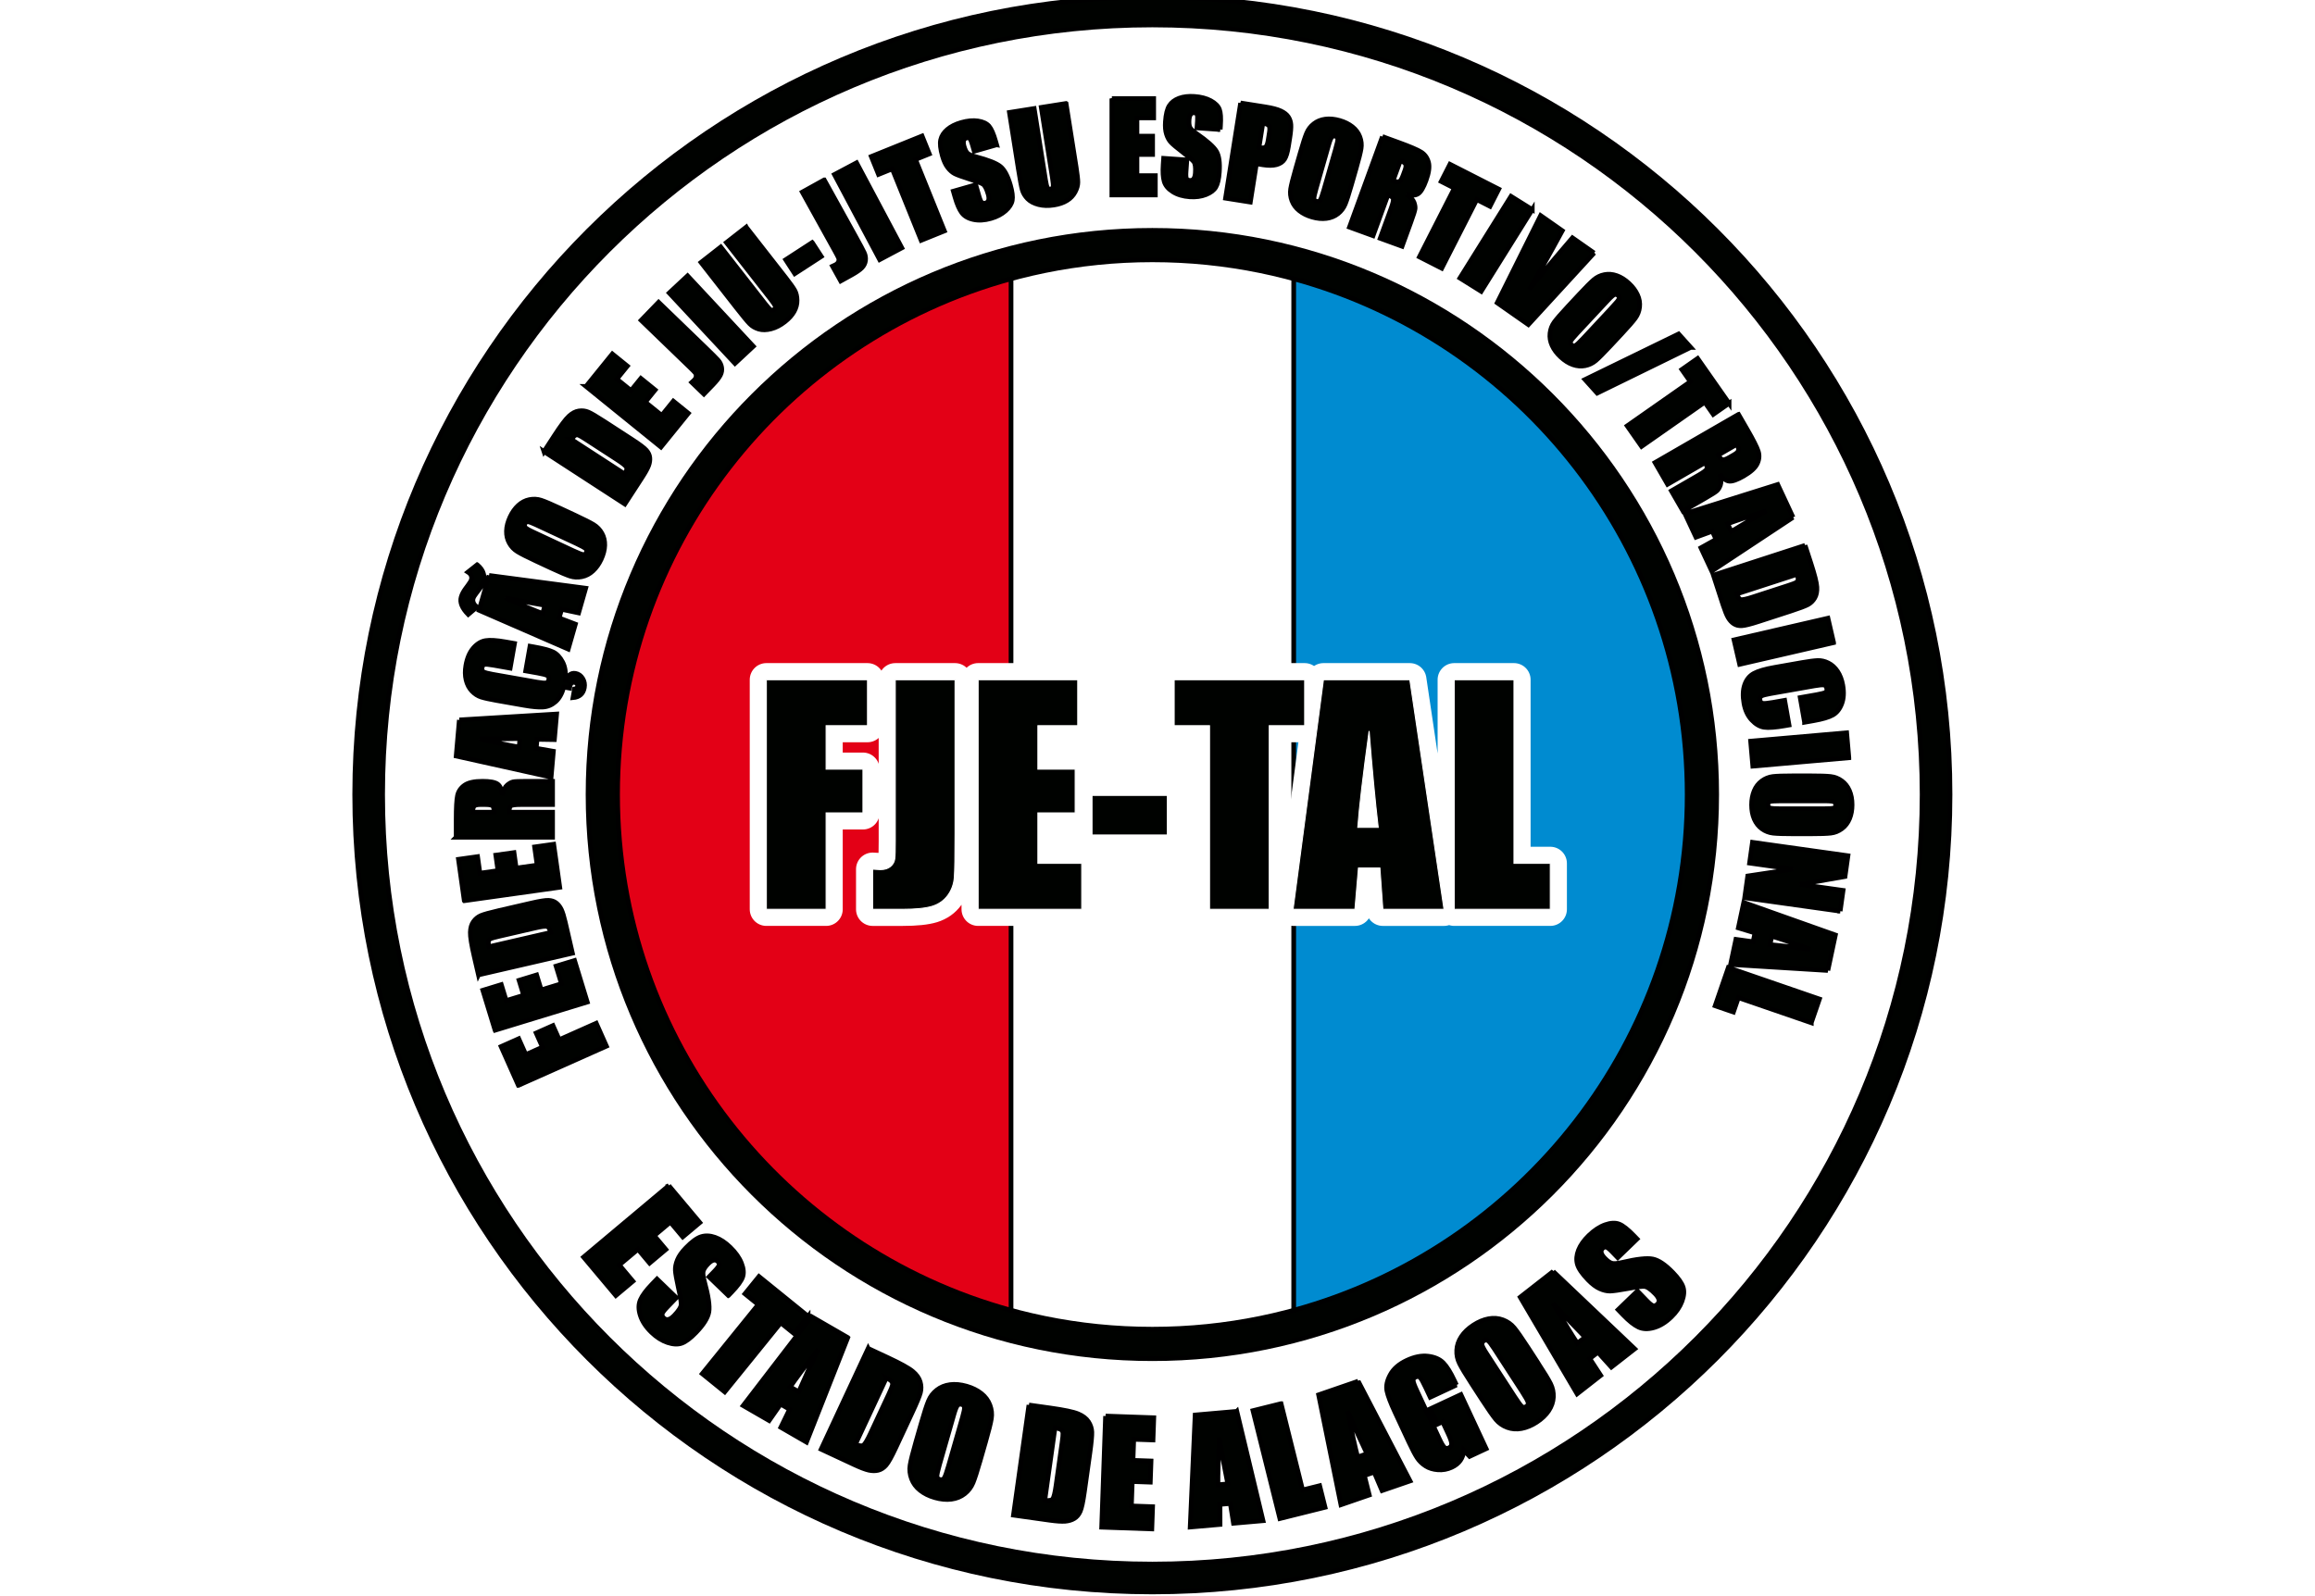 <svg width="580" height="400" xmlns="http://www.w3.org/2000/svg">
 <!-- Created with Method Draw - http://github.com/duopixel/Method-Draw/ -->

 <g>
  <title>background</title>
  <rect fill="#fff" id="canvas_background" height="402" width="582" y="-1" x="-1"/>
  <g display="none" overflow="visible" y="0" x="0" height="100%" width="100%" id="canvasGrid">
   <rect fill="url(#gridpattern)" stroke-width="0" y="0" x="0" height="100%" width="100%"/>
  </g>
 </g>
 <g>
  <title>Layer 1</title>

  <g stroke="null" id="svg_29">
   <g stroke="null" transform="matrix(1.175,0,0,1.175,-12404.362,-8614.565) " id="svg_16">
    <path stroke="null" fill="#000200" fill-rule="evenodd" d="m10802.618,7330.92c93.916,0 170.079,76.163 170.079,170.079c0,93.916 -76.163,170.079 -170.079,170.079c-93.916,0 -170.079,-76.163 -170.079,-170.079c0,-93.916 76.163,-170.079 170.079,-170.079z" id="svg_26"/>
    <path stroke="null" fill="#ffffff" fill-rule="evenodd" d="m10802.618,7336.867c90.632,0 164.132,73.499 164.132,164.132c0,90.632 -73.499,164.132 -164.132,164.132c-90.632,0 -164.132,-73.499 -164.132,-164.132c0,-90.632 73.5,-164.132 164.132,-164.132z" id="svg_25"/>
    <path stroke="null" fill="#000200" fill-rule="evenodd" d="m10802.618,7380.674c66.442,0 120.325,53.883 120.325,120.325c0,66.442 -53.883,120.325 -120.325,120.325c-66.442,0 -120.325,-53.883 -120.325,-120.325c0,-66.442 53.883,-120.325 120.325,-120.325z" id="svg_24"/>
    <path stroke="null" fill="#ffffff" fill-rule="evenodd" d="m10802.618,7386.962c62.971,0 114.037,51.067 114.037,114.037c0,62.971 -51.067,114.037 -114.037,114.037c-62.971,0 -114.037,-51.067 -114.037,-114.037c0,-62.971 51.067,-114.037 114.037,-114.037z" id="svg_23"/>
    <path stroke="null" fill="#e30016" fill-rule="evenodd" d="m10772.482,7611c-48.349,-13.221 -83.9,-57.464 -83.9,-110.001c0,-52.537 35.551,-96.781 83.9,-110.003l0,220.004z" id="svg_22"/>
    <path stroke="null" fill="#008bd0" fill-rule="evenodd" d="m10832.755,7611c48.349,-13.221 83.9,-57.464 83.9,-110.001c0,-52.537 -35.551,-96.781 -83.9,-110.003l0,220.004z" id="svg_21"/>
    <path stroke="null" fill="#000200" fill-rule="evenodd" d="m10667.434,7563.029l-3.682,-8.27l3.757,-1.673l1.507,3.385l3.559,-1.584l-1.341,-3.013l3.575,-1.591l1.341,3.012l7.886,-3.511l2.175,4.885l-18.776,8.36zm-4.969,-11.756l-2.606,-8.524l3.933,-1.202l1.043,3.41l3.726,-1.139l-0.976,-3.191l3.742,-1.144l0.976,3.191l4.322,-1.321l-1.147,-3.75l3.933,-1.202l2.71,8.864l-19.655,6.009zm-3.537,-11.805l-0.9,-3.897c-0.581,-2.516 -0.859,-4.24 -0.831,-5.18c0.028,-0.94 0.247,-1.703 0.669,-2.285c0.421,-0.586 0.946,-1.01 1.564,-1.277c0.62,-0.263 1.877,-0.616 3.777,-1.054l7.013,-1.619c1.799,-0.415 3.017,-0.608 3.666,-0.575c0.643,0.029 1.187,0.211 1.626,0.554c0.44,0.343 0.796,0.808 1.078,1.392c0.278,0.589 0.56,1.503 0.848,2.748l1.517,6.569l-20.026,4.624zm2.221,-6.001l13.174,-3.041c-0.173,-0.747 -0.428,-1.177 -0.767,-1.282c-0.344,-0.103 -1.183,0.002 -2.517,0.31l-7.782,1.797c-0.908,0.21 -1.479,0.373 -1.725,0.487c-0.239,0.117 -0.399,0.292 -0.47,0.526c-0.07,0.234 -0.044,0.637 0.086,1.203zm-5.247,-9.819l-1.24,-8.826l4.072,-0.572l0.496,3.531l3.858,-0.542l-0.464,-3.304l3.875,-0.544l0.465,3.304l4.476,-0.629l-0.546,-3.883l4.072,-0.572l1.29,9.179l-20.353,2.86zm-1.729,-13.531l0,-3.783c0,-2.522 0.095,-4.229 0.29,-5.122c0.195,-0.893 0.693,-1.621 1.491,-2.184c0.802,-0.563 2.076,-0.845 3.83,-0.845c1.599,0 2.674,0.199 3.224,0.598c0.55,0.394 0.88,1.179 0.988,2.349c0.265,-1.057 0.615,-1.772 1.057,-2.136c0.438,-0.36 0.841,-0.589 1.209,-0.676c0.368,-0.091 1.383,-0.134 3.042,-0.134l5.421,0l0,4.962l-6.829,0c-1.101,0 -1.781,0.091 -2.046,0.264c-0.26,0.173 -0.394,0.628 -0.394,1.361l9.269,0l0,5.347l-20.553,0zm3.514,-5.347l4.572,0c0,-0.598 -0.082,-1.018 -0.247,-1.261c-0.165,-0.243 -0.702,-0.364 -1.608,-0.364l-1.127,0c-0.654,0 -1.079,0.117 -1.283,0.351c-0.204,0.234 -0.308,0.658 -0.308,1.274zm-2.838,-19.675l20.741,-1.257l-0.477,5.452l-3.705,-0.059l-0.167,1.913l3.655,0.637l-0.482,5.513l-20.238,-4.498l0.674,-7.701zm12.919,3.971c-2.342,0.069 -5.232,0.086 -8.662,0.06c3.868,0.882 6.701,1.469 8.502,1.762l0.159,-1.822zm9.651,-12.425l0.235,0.041c0.08,-0.453 0.302,-0.84 0.662,-1.16c0.365,-0.323 0.8,-0.44 1.307,-0.35c0.632,0.111 1.137,0.465 1.507,1.062c0.374,0.598 0.495,1.258 0.369,1.975c-0.23,1.302 -1.033,2.014 -2.415,2.139l0.327,-1.852c0.37,-0.053 0.582,-0.232 0.635,-0.53c0.044,-0.252 0.013,-0.447 -0.09,-0.588c-0.102,-0.146 -0.279,-0.239 -0.531,-0.283c-0.273,-0.048 -0.497,0 -0.664,0.147c-0.167,0.147 -0.281,0.395 -0.343,0.745l-0.057,0.324l-1.25,-0.221c-0.384,1.402 -0.973,2.447 -1.757,3.127c-0.785,0.684 -1.665,1.057 -2.635,1.119c-0.967,0.067 -2.327,-0.054 -4.081,-0.363l-5.91,-1.042c-1.459,-0.257 -2.543,-0.501 -3.255,-0.728c-0.712,-0.231 -1.364,-0.649 -1.95,-1.268c-0.587,-0.614 -0.999,-1.395 -1.232,-2.342c-0.229,-0.947 -0.247,-1.993 -0.046,-3.132c0.274,-1.554 0.802,-2.78 1.578,-3.682c0.779,-0.901 1.643,-1.431 2.595,-1.593c0.952,-0.158 2.375,-0.07 4.266,0.264l1.924,0.339l-0.928,5.262l-3.525,-0.622c-1.024,-0.181 -1.675,-0.234 -1.95,-0.168c-0.272,0.067 -0.443,0.292 -0.511,0.676c-0.076,0.435 0.029,0.736 0.315,0.909c0.291,0.17 0.946,0.347 1.97,0.528l9.401,1.658c0.986,0.174 1.636,0.227 1.956,0.164c0.324,-0.066 0.519,-0.3 0.591,-0.71c0.07,-0.393 -0.035,-0.675 -0.317,-0.848c-0.278,-0.172 -0.971,-0.36 -2.08,-0.556l-2.535,-0.447l0.928,-5.262l0.785,0.138c1.942,0.342 3.317,0.704 4.12,1.087c0.804,0.384 1.483,1.098 2.033,2.145c0.55,1.047 0.735,2.343 0.558,3.896zm-16.233,-22.36l20.6,2.724l-1.509,5.261l-3.626,-0.765l-0.529,1.845l3.466,1.323l-1.525,5.319l-19.008,-8.277l2.131,-7.431zm11.925,6.363c-2.312,-0.379 -5.152,-0.914 -8.514,-1.594c3.629,1.604 6.298,2.721 8.01,3.352l0.504,-1.758zm-14.454,-8.644c0.714,0.606 1.157,1.233 1.325,1.872c0.168,0.639 0.193,1.165 0.075,1.577c-0.166,0.579 -0.477,1.162 -0.941,1.754l-0.608,0.799c-0.403,0.511 -0.644,0.911 -0.725,1.194c-0.173,0.604 0.089,1.216 0.794,1.837l-1.836,1.561c-1.322,-1.348 -1.82,-2.582 -1.499,-3.703c0.168,-0.587 0.48,-1.188 0.936,-1.805l0.501,-0.677c0.415,-0.566 0.66,-0.965 0.724,-1.19c0.195,-0.679 -0.044,-1.23 -0.714,-1.661l1.966,-1.559zm20.921,-10.531c1.873,0.874 3.176,1.534 3.914,1.983c0.74,0.455 1.322,1.061 1.75,1.825c0.428,0.764 0.63,1.623 0.608,2.573c-0.023,0.951 -0.28,1.954 -0.769,3.003c-0.465,0.998 -1.048,1.816 -1.744,2.457c-0.698,0.645 -1.481,1.054 -2.358,1.233c-0.877,0.179 -1.722,0.134 -2.532,-0.129c-0.812,-0.268 -2.177,-0.848 -4.093,-1.741l-3.185,-1.485c-1.873,-0.873 -3.177,-1.534 -3.916,-1.989c-0.737,-0.449 -1.32,-1.055 -1.746,-1.823c-0.428,-0.764 -0.632,-1.619 -0.607,-2.573c0.023,-0.95 0.278,-1.95 0.769,-3.002c0.465,-0.998 1.048,-1.816 1.744,-2.457c0.696,-0.641 1.481,-1.054 2.358,-1.234c0.877,-0.179 1.722,-0.134 2.53,0.133c0.814,0.265 2.173,0.846 4.093,1.741l3.185,1.485zm-8.377,1.989c-0.868,-0.405 -1.443,-0.616 -1.733,-0.632c-0.284,-0.017 -0.497,0.122 -0.636,0.421c-0.119,0.255 -0.111,0.493 0.023,0.719c0.128,0.227 0.674,0.563 1.637,1.012l8.695,4.055c1.084,0.505 1.774,0.769 2.065,0.8c0.296,0.033 0.518,-0.117 0.669,-0.439c0.154,-0.33 0.106,-0.606 -0.141,-0.836c-0.252,-0.228 -0.922,-0.597 -2.021,-1.11l-8.557,-3.99zm1.7,-15.604l2.178,-3.354c1.407,-2.166 2.453,-3.563 3.149,-4.197c0.695,-0.633 1.397,-1.005 2.108,-1.106c0.714,-0.105 1.383,-0.021 2.005,0.238c0.62,0.263 1.747,0.923 3.382,1.984l6.036,3.92c1.548,1.006 2.533,1.748 2.96,2.237c0.425,0.483 0.673,1 0.731,1.555c0.058,0.555 -0.028,1.134 -0.253,1.742c-0.231,0.61 -0.692,1.447 -1.388,2.519l-3.672,5.655l-17.237,-11.194zm5.86,-2.571l11.339,7.363c0.418,-0.643 0.55,-1.125 0.389,-1.442c-0.165,-0.319 -0.823,-0.85 -1.971,-1.595l-6.698,-4.35c-0.781,-0.507 -1.296,-0.805 -1.548,-0.902c-0.251,-0.091 -0.488,-0.084 -0.705,0.028c-0.217,0.112 -0.489,0.411 -0.805,0.898zm3.104,-11.324l5.609,-6.927l3.196,2.588l-2.244,2.772l3.027,2.452l2.1,-2.593l3.041,2.462l-2.1,2.593l3.512,2.845l2.468,-3.048l3.196,2.588l-5.833,7.203l-15.973,-12.934zm15.468,-17.945l9.881,9.542c1.477,1.427 2.416,2.364 2.807,2.801c0.394,0.44 0.645,0.948 0.747,1.522c0.102,0.574 0.014,1.14 -0.262,1.687c-0.278,0.55 -0.83,1.253 -1.652,2.103l-1.86,1.927l-2.584,-2.495c0.241,-0.213 0.414,-0.372 0.513,-0.475c0.265,-0.274 0.404,-0.556 0.423,-0.844c0.02,-0.289 -0.055,-0.535 -0.228,-0.75c-0.169,-0.212 -0.54,-0.588 -1.099,-1.127l-10.401,-10.045l3.715,-3.847zm6.181,-5.638l14.017,15.032l-3.911,3.647l-14.017,-15.032l3.911,-3.647zm12.5,-10.387l8.457,10.825c0.958,1.226 1.592,2.122 1.9,2.678c0.308,0.562 0.469,1.255 0.485,2.084c0.015,0.836 -0.192,1.635 -0.626,2.409c-0.431,0.771 -1.086,1.503 -1.957,2.183c-0.97,0.758 -1.949,1.264 -2.938,1.519c-0.992,0.258 -1.87,0.274 -2.639,0.049c-0.768,-0.23 -1.408,-0.598 -1.919,-1.118c-0.514,-0.517 -1.481,-1.691 -2.911,-3.522l-7.486,-9.582l4.21,-3.29l9.487,12.143c0.552,0.707 0.945,1.132 1.175,1.265c0.23,0.139 0.461,0.118 0.697,-0.066c0.267,-0.208 0.352,-0.451 0.262,-0.727c-0.096,-0.277 -0.458,-0.819 -1.088,-1.625l-9.324,-11.934l4.214,-3.292zm14.08,3.282l1.93,2.972l-5.655,3.672l-1.931,-2.973l5.655,-3.672zm2.561,-13.351l6.659,12.014c0.996,1.796 1.619,2.966 1.865,3.499c0.248,0.536 0.34,1.095 0.269,1.674c-0.07,0.579 -0.32,1.094 -0.744,1.537c-0.427,0.445 -1.16,0.955 -2.195,1.529l-2.343,1.298l-1.742,-3.142c0.293,-0.133 0.504,-0.235 0.629,-0.304c0.334,-0.185 0.548,-0.413 0.652,-0.683c0.103,-0.27 0.104,-0.528 0.002,-0.784c-0.1,-0.252 -0.345,-0.721 -0.721,-1.399l-7.01,-12.647l4.677,-2.592zm6.892,-3.655l9.649,18.147l-4.721,2.51l-9.649,-18.147l4.721,-2.51zm13.968,-5.71l1.54,3.813l-2.941,1.189l6.159,15.243l-4.954,2.002l-6.159,-15.244l-2.933,1.185l-1.54,-3.813l10.828,-4.375zm15.894,1.874l-4.769,1.368l-0.419,-1.462c-0.196,-0.683 -0.384,-1.103 -0.558,-1.256c-0.174,-0.153 -0.405,-0.186 -0.692,-0.103c-0.308,0.088 -0.506,0.28 -0.591,0.58c-0.087,0.295 -0.056,0.701 0.091,1.214c0.189,0.658 0.42,1.133 0.694,1.415c0.266,0.284 0.868,0.545 1.8,0.791c2.676,0.702 4.433,1.402 5.278,2.102c0.845,0.7 1.543,2.019 2.099,3.955c0.404,1.408 0.535,2.493 0.397,3.254c-0.138,0.761 -0.614,1.506 -1.427,2.226c-0.816,0.721 -1.846,1.264 -3.1,1.624c-1.375,0.394 -2.625,0.469 -3.744,0.226c-1.124,-0.241 -1.951,-0.721 -2.482,-1.439c-0.531,-0.722 -1.009,-1.82 -1.434,-3.304l-0.37,-1.292l4.77,-1.367l0.689,2.404c0.213,0.741 0.415,1.197 0.61,1.371c0.197,0.169 0.466,0.209 0.807,0.111c0.342,-0.098 0.557,-0.304 0.646,-0.623c0.09,-0.314 0.059,-0.738 -0.093,-1.267c-0.333,-1.162 -0.71,-1.879 -1.13,-2.146c-0.427,-0.265 -1.402,-0.63 -2.917,-1.102c-1.522,-0.483 -2.543,-0.853 -3.07,-1.117c-0.522,-0.265 -1.02,-0.695 -1.484,-1.292c-0.468,-0.596 -0.849,-1.42 -1.15,-2.47c-0.434,-1.512 -0.559,-2.675 -0.373,-3.486c0.183,-0.809 0.651,-1.535 1.4,-2.177c0.75,-0.639 1.734,-1.137 2.955,-1.488c1.337,-0.383 2.536,-0.493 3.597,-0.332c1.065,0.163 1.842,0.527 2.339,1.096c0.491,0.567 0.961,1.636 1.411,3.206l0.223,0.779zm14.807,-8.813l2.149,13.567c0.243,1.537 0.364,2.627 0.363,3.264c-0.004,0.641 -0.198,1.325 -0.586,2.058c-0.392,0.738 -0.96,1.337 -1.715,1.803c-0.751,0.466 -1.678,0.788 -2.77,0.961c-1.216,0.192 -2.318,0.161 -3.306,-0.095c-0.992,-0.255 -1.768,-0.667 -2.332,-1.236c-0.56,-0.574 -0.941,-1.206 -1.136,-1.908c-0.199,-0.701 -0.475,-2.197 -0.839,-4.492l-1.902,-12.01l5.277,-0.836l2.41,15.22c0.14,0.886 0.278,1.448 0.414,1.676c0.134,0.234 0.346,0.327 0.641,0.28c0.334,-0.053 0.526,-0.224 0.582,-0.509c0.051,-0.289 -0.004,-0.938 -0.164,-1.948l-2.369,-14.958l5.282,-0.837zm9.77,-1.046l8.914,0l0,4.112l-3.566,0l0,3.896l3.337,0l0,3.913l-3.337,0l0,4.52l3.921,0l0,4.112l-9.269,0l0,-20.553zm23.096,6.598l-4.949,-0.346l0.106,-1.517c0.05,-0.709 0.016,-1.167 -0.096,-1.371c-0.111,-0.203 -0.317,-0.313 -0.615,-0.334c-0.32,-0.022 -0.571,0.09 -0.753,0.343c-0.183,0.248 -0.292,0.64 -0.33,1.171c-0.048,0.683 0.007,1.208 0.168,1.567c0.153,0.358 0.63,0.809 1.421,1.359c2.275,1.575 3.685,2.834 4.24,3.78c0.555,0.947 0.76,2.425 0.619,4.435c-0.102,1.461 -0.35,2.525 -0.74,3.193c-0.39,0.668 -1.092,1.205 -2.102,1.604c-1.014,0.398 -2.167,0.556 -3.469,0.466c-1.426,-0.1 -2.626,-0.457 -3.596,-1.068c-0.974,-0.611 -1.587,-1.345 -1.84,-2.201c-0.253,-0.86 -0.325,-2.055 -0.218,-3.595l0.094,-1.34l4.949,0.346l-0.174,2.494c-0.054,0.769 -0.019,1.267 0.104,1.497c0.127,0.227 0.366,0.356 0.72,0.381c0.355,0.025 0.628,-0.095 0.821,-0.364c0.192,-0.265 0.307,-0.673 0.346,-1.223c0.085,-1.206 -0.024,-2.009 -0.327,-2.403c-0.311,-0.395 -1.102,-1.072 -2.364,-2.033c-1.265,-0.975 -2.099,-1.671 -2.503,-2.099c-0.4,-0.427 -0.72,-1.002 -0.953,-1.722c-0.236,-0.721 -0.312,-1.625 -0.236,-2.714c0.11,-1.569 0.389,-2.705 0.842,-3.403c0.449,-0.698 1.137,-1.22 2.06,-1.567c0.923,-0.344 2.018,-0.476 3.285,-0.387c1.388,0.097 2.552,0.404 3.493,0.917c0.946,0.518 1.551,1.125 1.823,1.83c0.268,0.701 0.343,1.866 0.229,3.496l-0.057,0.808zm4.356,-5.658l5.316,0.842c1.438,0.228 2.529,0.514 3.264,0.864c0.739,0.349 1.269,0.767 1.587,1.252c0.322,0.49 0.505,1.049 0.546,1.675c0.041,0.629 -0.039,1.577 -0.24,2.849l-0.28,1.767c-0.205,1.297 -0.488,2.222 -0.847,2.77c-0.364,0.552 -0.928,0.928 -1.693,1.136c-0.764,0.203 -1.723,0.214 -2.874,0.032l-1.417,-0.224l-1.295,8.175l-5.281,-0.837l3.215,-20.3zm4.732,4.308l-0.818,5.166c0.148,0.033 0.276,0.057 0.383,0.074c0.488,0.077 0.841,0.01 1.066,-0.195c0.227,-0.21 0.399,-0.691 0.518,-1.441l0.265,-1.669c0.11,-0.693 0.075,-1.164 -0.111,-1.404c-0.185,-0.244 -0.617,-0.422 -1.302,-0.531zm18.903,13.116c-0.57,1.987 -1.018,3.377 -1.346,4.176c-0.334,0.801 -0.841,1.472 -1.529,2.014c-0.687,0.542 -1.504,0.876 -2.447,1.003c-0.942,0.127 -1.974,0.029 -3.086,-0.29c-1.058,-0.304 -1.958,-0.751 -2.7,-1.338c-0.746,-0.588 -1.273,-1.299 -1.587,-2.137c-0.314,-0.839 -0.402,-1.679 -0.269,-2.521c0.138,-0.844 0.497,-2.283 1.08,-4.315l0.969,-3.378c0.57,-1.987 1.018,-3.378 1.351,-4.179c0.328,-0.798 0.836,-1.469 1.528,-2.01c0.687,-0.542 1.5,-0.877 2.447,-1.002c0.943,-0.126 1.97,-0.03 3.086,0.29c1.058,0.303 1.957,0.751 2.7,1.338c0.742,0.587 1.273,1.298 1.587,2.136c0.314,0.839 0.402,1.68 0.265,2.519c-0.134,0.845 -0.496,2.279 -1.08,4.315l-0.969,3.378zm-3.275,-7.963c0.264,-0.921 0.382,-1.522 0.352,-1.81c-0.027,-0.283 -0.198,-0.471 -0.515,-0.562c-0.271,-0.078 -0.505,-0.032 -0.706,0.136c-0.204,0.162 -0.451,0.754 -0.743,1.775l-2.644,9.222c-0.33,1.15 -0.483,1.872 -0.467,2.165c0.014,0.297 0.197,0.493 0.538,0.592c0.35,0.1 0.615,0.01 0.803,-0.27c0.186,-0.285 0.446,-1.004 0.78,-2.17l2.603,-9.076zm9.88,-2.297l3.555,1.294c2.37,0.863 3.942,1.536 4.714,2.025c0.772,0.489 1.286,1.206 1.543,2.148c0.255,0.946 0.084,2.239 -0.516,3.888c-0.547,1.503 -1.102,2.445 -1.665,2.825c-0.559,0.382 -1.408,0.423 -2.545,0.125c0.903,0.61 1.455,1.184 1.646,1.724c0.188,0.534 0.266,0.992 0.222,1.367c-0.041,0.377 -0.346,1.345 -0.914,2.905l-1.854,5.094l-4.662,-1.697l2.336,-6.417c0.376,-1.034 0.523,-1.705 0.451,-2.013c-0.074,-0.304 -0.456,-0.585 -1.144,-0.836l-3.17,8.71l-5.025,-1.829l7.03,-19.313zm3.823,5.131l-1.564,4.296c0.562,0.204 0.985,0.271 1.269,0.199c0.284,-0.072 0.582,-0.535 0.892,-1.386l0.385,-1.059c0.224,-0.615 0.259,-1.054 0.109,-1.325c-0.15,-0.272 -0.514,-0.514 -1.092,-0.725zm20.978,6.075l-1.867,3.664l-2.826,-1.44l-7.464,14.649l-4.761,-2.426l7.464,-14.649l-2.818,-1.436l1.867,-3.664l10.405,5.302zm7.145,4.371l-10.891,17.43l-4.535,-2.833l10.891,-17.43l4.535,2.834zm13.184,9.249l-14.014,15.278l-6.645,-4.653l9.261,-18.605l4.618,3.233c-2.714,5.009 -5.08,9.197 -7.091,12.56c2.494,-3.078 4.749,-5.784 6.759,-8.127l2.494,-2.92l4.618,3.234zm3.469,19.826c-1.41,1.512 -2.44,2.547 -3.095,3.11c-0.661,0.563 -1.418,0.929 -2.276,1.1c-0.859,0.171 -1.738,0.098 -2.635,-0.217c-0.897,-0.315 -1.772,-0.87 -2.618,-1.659c-0.805,-0.751 -1.403,-1.557 -1.798,-2.417c-0.398,-0.863 -0.545,-1.735 -0.445,-2.624c0.101,-0.89 0.405,-1.679 0.905,-2.368c0.506,-0.689 1.479,-1.808 2.921,-3.355l2.397,-2.57c1.41,-1.512 2.44,-2.547 3.101,-3.11c0.655,-0.562 1.411,-0.929 2.273,-1.097c0.859,-0.171 1.735,-0.1 2.635,0.218c0.897,0.315 1.768,0.867 2.618,1.659c0.805,0.751 1.403,1.558 1.798,2.418c0.395,0.86 0.545,1.735 0.444,2.624c-0.101,0.89 -0.404,1.679 -0.908,2.365c-0.503,0.692 -1.476,1.805 -2.921,3.355l-2.397,2.57zm0.697,-8.582c0.653,-0.701 1.032,-1.183 1.136,-1.453c0.104,-0.264 0.037,-0.51 -0.203,-0.735c-0.206,-0.192 -0.435,-0.258 -0.691,-0.2c-0.256,0.052 -0.744,0.468 -1.468,1.244l-6.543,7.016c-0.816,0.875 -1.28,1.449 -1.399,1.717c-0.122,0.271 -0.049,0.529 0.211,0.771c0.266,0.248 0.543,0.288 0.838,0.124c0.294,-0.17 0.853,-0.692 1.68,-1.579l6.44,-6.906zm16.433,8.89l-19.937,9.752l-2.601,-2.889l19.963,-9.723l2.575,2.86zm8.178,11.929l-3.368,2.359l-1.82,-2.599l-13.467,9.43l-3.064,-4.376l13.467,-9.43l-1.815,-2.591l3.368,-2.358l6.699,9.566zm2.017,2.365l1.891,3.276c1.261,2.184 2.032,3.71 2.31,4.581c0.278,0.871 0.21,1.75 -0.199,2.637c-0.413,0.888 -1.375,1.769 -2.895,2.647c-1.385,0.799 -2.415,1.164 -3.091,1.094c-0.674,-0.066 -1.351,-0.581 -2.03,-1.54c0.3,1.048 0.353,1.843 0.152,2.379c-0.199,0.53 -0.433,0.931 -0.709,1.19c-0.274,0.263 -1.13,0.808 -2.568,1.637l-4.694,2.711l-2.481,-4.297l5.914,-3.415c0.953,-0.55 1.497,-0.97 1.639,-1.252c0.138,-0.28 0.027,-0.742 -0.339,-1.376l-8.027,4.635l-2.674,-4.631l17.799,-10.276zm-0.37,6.388l-3.959,2.286c0.299,0.518 0.58,0.841 0.844,0.969c0.264,0.128 0.79,-0.036 1.575,-0.489l0.975,-0.563c0.567,-0.327 0.876,-0.641 0.935,-0.945c0.059,-0.304 -0.063,-0.724 -0.37,-1.257zm11.997,15.57l-17.334,11.459l-2.313,-4.96l3.238,-1.802l-0.811,-1.74l-3.484,1.275l-2.339,-5.015l19.775,-6.223l3.267,7.006zm-13.174,3.021c1.994,-1.231 4.488,-2.69 7.471,-4.382c-3.791,1.17 -6.538,2.078 -8.244,2.725l0.773,1.657zm15.736,2.957l1.236,3.804c0.798,2.456 1.225,4.149 1.28,5.088c0.054,0.939 -0.098,1.718 -0.467,2.334c-0.368,0.621 -0.854,1.089 -1.447,1.409c-0.594,0.316 -1.816,0.777 -3.671,1.38l-6.846,2.224c-1.756,0.571 -2.953,0.868 -3.601,0.892c-0.643,0.027 -1.201,-0.106 -1.669,-0.41c-0.468,-0.304 -0.863,-0.735 -1.195,-1.293c-0.329,-0.563 -0.689,-1.448 -1.085,-2.664l-2.083,-6.412l19.547,-6.351zm-1.69,6.172l-12.858,4.178c0.237,0.729 0.528,1.136 0.876,1.21c0.352,0.072 1.178,-0.105 2.48,-0.528l7.596,-2.468c0.886,-0.288 1.441,-0.5 1.675,-0.635c0.229,-0.138 0.372,-0.326 0.422,-0.565c0.05,-0.239 -0.012,-0.639 -0.191,-1.191zm7.772,14.572l-20.026,4.623l-1.203,-5.21l20.026,-4.624l1.203,5.21zm-6.189,16.982l-0.928,-5.262l3.525,-0.621c1.024,-0.181 1.654,-0.353 1.89,-0.509c0.233,-0.155 0.317,-0.425 0.249,-0.809c-0.077,-0.435 -0.279,-0.681 -0.607,-0.747c-0.332,-0.06 -1.008,-0.003 -2.032,0.178l-9.401,1.658c-0.986,0.174 -1.615,0.346 -1.894,0.514c-0.282,0.173 -0.385,0.46 -0.313,0.869c0.069,0.393 0.264,0.623 0.588,0.689c0.32,0.067 1.036,0.006 2.145,-0.189l2.535,-0.447l0.928,5.262l-0.785,0.138c-2.091,0.369 -3.603,0.481 -4.529,0.341c-0.927,-0.14 -1.811,-0.662 -2.646,-1.557c-0.835,-0.896 -1.389,-2.087 -1.65,-3.568c-0.272,-1.545 -0.215,-2.866 0.168,-3.963c0.383,-1.097 1.038,-1.899 1.967,-2.397c0.933,-0.499 2.389,-0.923 4.374,-1.273l5.91,-1.042c1.46,-0.257 2.561,-0.399 3.308,-0.429c0.748,-0.027 1.504,0.144 2.266,0.524c0.761,0.376 1.416,0.969 1.959,1.78c0.539,0.812 0.914,1.788 1.115,2.928c0.274,1.553 0.197,2.887 -0.223,4c-0.424,1.113 -1.054,1.906 -1.894,2.384c-0.841,0.474 -2.208,0.878 -4.099,1.211l-1.924,0.339zm9.441,7.571l-20.475,1.791l-0.466,-5.327l20.475,-1.792l0.466,5.327zm-11.782,16.219c-2.067,0 -3.527,-0.048 -4.385,-0.143c-0.862,-0.1 -1.647,-0.403 -2.357,-0.914c-0.711,-0.511 -1.257,-1.204 -1.638,-2.075c-0.381,-0.871 -0.572,-1.889 -0.572,-3.046c0,-1.101 0.182,-2.089 0.542,-2.964c0.36,-0.88 0.897,-1.582 1.616,-2.115c0.72,-0.533 1.504,-0.85 2.349,-0.953c0.849,-0.1 2.331,-0.152 4.446,-0.152l3.514,0c2.067,0 3.527,0.048 4.39,0.147c0.858,0.096 1.642,0.399 2.353,0.914c0.711,0.511 1.257,1.2 1.638,2.075c0.381,0.871 0.572,1.885 0.572,3.046c0,1.101 -0.182,2.089 -0.542,2.964c-0.36,0.875 -0.897,1.582 -1.616,2.115c-0.719,0.533 -1.504,0.85 -2.349,0.949c-0.849,0.104 -2.327,0.152 -4.446,0.152l-3.514,0zm6.751,-5.343c0.958,0 1.569,-0.052 1.837,-0.16c0.264,-0.104 0.399,-0.321 0.399,-0.65c0,-0.282 -0.108,-0.494 -0.325,-0.641c-0.212,-0.152 -0.849,-0.225 -1.911,-0.225l-9.594,0c-1.196,0 -1.933,0.052 -2.21,0.147c-0.282,0.095 -0.42,0.325 -0.42,0.68c0,0.364 0.16,0.594 0.481,0.698c0.325,0.1 1.088,0.152 2.301,0.152l9.442,0zm3.178,21.84l-20.353,-2.86l0.652,-4.639l9.639,-1.455l-9.252,-1.3l0.622,-4.424l20.353,2.86l-0.622,4.424l-9.583,1.682l9.166,1.288l-0.622,4.424zm-2.622,12.65l-20.74,-1.281l1.138,-5.354l3.67,0.51l0.399,-1.878l-3.55,-1.078l1.15,-5.412l19.539,6.931l-1.607,7.562zm-12.339,-5.516c2.333,0.217 5.203,0.552 8.604,0.996c-3.732,-1.347 -6.472,-2.275 -8.224,-2.785l-0.38,1.789zm8.805,16.667l-15.545,-5.353l-1.058,3.073l-3.888,-1.339l2.799,-8.129l19.433,6.691l-1.741,5.056z" id="svg_20"/>
    <path stroke="null" fill="#000200" fill-rule="evenodd" d="m10699.508,7584.421l6.611,7.879l-3.635,3.05l-2.645,-3.152l-3.443,2.889l2.475,2.95l-3.458,2.902l-2.475,-2.949l-3.995,3.352l2.909,3.466l-3.635,3.05l-6.875,-8.193l18.167,-15.244zm12.701,23.434l-4.118,-3.977l1.219,-1.262c0.57,-0.59 0.88,-1.02 0.933,-1.282c0.052,-0.263 -0.048,-0.512 -0.296,-0.752c-0.266,-0.257 -0.572,-0.344 -0.92,-0.256c-0.345,0.084 -0.733,0.348 -1.16,0.791c-0.549,0.568 -0.89,1.073 -1.013,1.51c-0.13,0.43 -0.043,1.182 0.248,2.255c0.843,3.079 1.156,5.238 0.945,6.486c-0.212,1.249 -1.127,2.707 -2.742,4.38c-1.174,1.216 -2.183,1.972 -3.023,2.273c-0.84,0.301 -1.859,0.255 -3.047,-0.141c-1.192,-0.4 -2.329,-1.115 -3.411,-2.161c-1.187,-1.146 -1.982,-2.352 -2.386,-3.611c-0.407,-1.262 -0.405,-2.366 0.006,-3.31c0.415,-0.948 1.237,-2.058 2.474,-3.339l1.077,-1.115l4.118,3.977l-2.004,2.075c-0.619,0.64 -0.957,1.106 -1.019,1.4c-0.055,0.294 0.06,0.586 0.355,0.871c0.295,0.285 0.626,0.382 0.995,0.287c0.366,-0.091 0.772,-0.367 1.213,-0.824c0.969,-1.003 1.468,-1.794 1.493,-2.367c0.018,-0.58 -0.179,-1.765 -0.582,-3.551c-0.396,-1.8 -0.615,-3.034 -0.655,-3.712c-0.036,-0.675 0.106,-1.42 0.435,-2.228c0.325,-0.812 0.929,-1.668 1.804,-2.574c1.261,-1.306 2.35,-2.103 3.268,-2.384c0.915,-0.285 1.909,-0.235 2.983,0.143c1.071,0.381 2.137,1.076 3.191,2.094c1.155,1.115 1.956,2.25 2.408,3.402c0.451,1.159 0.536,2.144 0.253,2.97c-0.283,0.818 -1.081,1.903 -2.39,3.259l-0.65,0.673zm16.996,4.428l-2.986,3.688l-2.844,-2.303l-11.938,14.743l-4.791,-3.88l11.938,-14.742l-2.837,-2.297l2.986,-3.688l10.472,8.48zm8.465,4.542l-8.8,22.303l-5.469,-3.158l1.869,-3.846l-1.919,-1.107l-2.449,3.511l-5.529,-3.193l14.572,-18.97l7.725,4.46zm-10.453,11.574c1.07,-2.483 2.461,-5.513 4.161,-9.087c-2.809,3.615 -4.804,6.291 -5.989,8.032l1.827,1.055zm14.8,-9.25l4.183,1.95c2.701,1.259 4.465,2.231 5.301,2.924c0.835,0.693 1.372,1.434 1.602,2.231c0.234,0.799 0.246,1.577 0.05,2.329c-0.201,0.75 -0.774,2.144 -1.725,4.183l-3.51,7.527c-0.9,1.93 -1.591,3.175 -2.081,3.741c-0.483,0.564 -1.035,0.93 -1.659,1.086c-0.624,0.156 -1.3,0.149 -2.031,-0.01c-0.734,-0.166 -1.764,-0.558 -3.101,-1.181l-7.051,-3.288l10.022,-21.493zm3.878,6.283l-6.593,14.138c0.802,0.374 1.375,0.448 1.71,0.213c0.338,-0.24 0.839,-1.077 1.506,-2.509l3.894,-8.352c0.454,-0.974 0.712,-1.609 0.782,-1.914c0.064,-0.302 0.018,-0.571 -0.145,-0.801c-0.163,-0.23 -0.548,-0.493 -1.155,-0.776zm20.022,17.564c-0.657,2.293 -1.175,3.897 -1.553,4.819c-0.385,0.925 -0.971,1.698 -1.764,2.324c-0.793,0.626 -1.736,1.01 -2.823,1.157c-1.088,0.146 -2.278,0.034 -3.561,-0.335c-1.221,-0.35 -2.259,-0.866 -3.115,-1.543c-0.861,-0.679 -1.469,-1.498 -1.831,-2.465c-0.363,-0.968 -0.464,-1.938 -0.311,-2.909c0.16,-0.974 0.574,-2.634 1.246,-4.979l1.118,-3.898c0.658,-2.293 1.175,-3.897 1.56,-4.822c0.379,-0.921 0.964,-1.695 1.762,-2.319c0.793,-0.626 1.731,-1.012 2.823,-1.157c1.087,-0.146 2.272,-0.035 3.561,0.335c1.221,0.35 2.259,0.866 3.115,1.544c0.856,0.677 1.469,1.498 1.831,2.465c0.363,0.968 0.464,1.938 0.306,2.907c-0.155,0.975 -0.572,2.629 -1.246,4.979l-1.118,3.898zm-3.779,-9.187c0.305,-1.062 0.441,-1.757 0.406,-2.089c-0.031,-0.326 -0.229,-0.544 -0.594,-0.649c-0.312,-0.089 -0.583,-0.037 -0.815,0.157c-0.236,0.187 -0.52,0.87 -0.858,2.048l-3.051,10.641c-0.38,1.326 -0.557,2.16 -0.539,2.498c0.016,0.342 0.227,0.57 0.621,0.682c0.404,0.116 0.71,0.011 0.927,-0.311c0.214,-0.329 0.514,-1.158 0.9,-2.504l3.003,-10.473zm14.162,-2.599l4.57,0.642c2.951,0.415 4.922,0.828 5.924,1.246c1.002,0.419 1.732,0.971 2.184,1.665c0.458,0.696 0.697,1.436 0.729,2.213c0.027,0.776 -0.113,2.276 -0.426,4.505l-1.156,8.224c-0.296,2.109 -0.593,3.501 -0.896,4.186c-0.297,0.68 -0.718,1.192 -1.269,1.523c-0.552,0.331 -1.2,0.523 -1.945,0.585c-0.75,0.056 -1.851,-0.018 -3.311,-0.223l-7.704,-1.083l3.3,-23.484zm5.545,4.874l-2.171,15.448c0.877,0.123 1.446,0.026 1.698,-0.296c0.253,-0.328 0.487,-1.275 0.707,-2.839l1.283,-9.126c0.15,-1.064 0.21,-1.748 0.188,-2.058c-0.028,-0.307 -0.15,-0.552 -0.373,-0.724c-0.223,-0.173 -0.668,-0.311 -1.332,-0.405zm10.794,-2.519l10.279,0.359l-0.166,4.742l-4.112,-0.143l-0.157,4.492l3.848,0.134l-0.158,4.512l-3.848,-0.134l-0.182,5.212l4.523,0.158l-0.166,4.742l-10.689,-0.373l0.828,-23.701zm27.987,-1.002l5.583,23.317l-6.291,0.55l-0.675,-4.222l-2.207,0.193l0.008,4.281l-6.361,0.556l1.056,-23.898l8.886,-0.777zm-1.923,15.476c-0.548,-2.647 -1.146,-5.928 -1.804,-9.83c-0.227,4.573 -0.327,7.909 -0.298,10.014l2.102,-0.184zm11.354,-17.117l4.589,18.406l3.639,-0.907l1.148,4.604l-9.626,2.4l-5.737,-23.011l5.987,-1.492zm16.445,-4.79l11.059,21.274l-5.971,2.056l-1.677,-3.933l-2.094,0.721l1.043,4.152l-6.037,2.079l-4.757,-23.444l8.434,-2.904zm1.878,15.482c-1.172,-2.436 -2.546,-5.474 -4.128,-9.102c0.886,4.492 1.596,7.753 2.133,9.789l1.995,-0.687zm19.072,-14.672l-5.587,2.605l-0.911,-1.953c-0.573,-1.228 -0.986,-1.973 -1.236,-2.237c-0.252,-0.257 -0.574,-0.295 -0.972,-0.109c-0.349,0.163 -0.518,0.402 -0.521,0.728c0,0.32 0.256,1.034 0.767,2.131l4.81,10.314c0.45,0.965 0.809,1.57 1.075,1.821c0.269,0.244 0.585,0.285 0.956,0.111c0.408,-0.191 0.604,-0.491 0.593,-0.906c-0.018,-0.416 -0.258,-1.121 -0.725,-2.123l-1.187,-2.547l-1.129,0.526l-1.523,-3.267l6.543,-3.051l5.38,11.537l-3.517,1.64l-1.235,-1.3c-0.07,0.844 -0.32,1.561 -0.744,2.167c-0.426,0.601 -1.032,1.088 -1.82,1.456c-0.938,0.437 -1.925,0.616 -2.952,0.543c-1.034,-0.075 -1.916,-0.347 -2.657,-0.824c-0.739,-0.472 -1.331,-1.056 -1.784,-1.744c-0.449,-0.69 -1.02,-1.775 -1.71,-3.252l-2.977,-6.385c-0.957,-2.053 -1.544,-3.594 -1.755,-4.627c-0.213,-1.037 0.024,-2.185 0.716,-3.446c0.685,-1.263 1.859,-2.285 3.526,-3.062c1.636,-0.763 3.151,-1.061 4.545,-0.889c1.391,0.168 2.472,0.64 3.229,1.413c0.757,0.772 1.546,2.038 2.368,3.8l0.433,0.929zm17.45,-4.607c1.299,2 2.171,3.443 2.618,4.334c0.446,0.897 0.645,1.847 0.597,2.855c-0.048,1.009 -0.376,1.973 -0.979,2.89c-0.604,0.916 -1.469,1.741 -2.589,2.468c-1.065,0.692 -2.136,1.136 -3.209,1.339c-1.077,0.204 -2.094,0.126 -3.062,-0.235c-0.968,-0.361 -1.767,-0.921 -2.399,-1.674c-0.63,-0.759 -1.611,-2.161 -2.94,-4.207l-2.209,-3.401c-1.299,-2 -2.171,-3.443 -2.616,-4.34c-0.447,-0.89 -0.647,-1.84 -0.594,-2.851c0.049,-1.009 0.372,-1.97 0.979,-2.89c0.604,-0.916 1.465,-1.738 2.589,-2.468c1.065,-0.692 2.136,-1.136 3.209,-1.339c1.073,-0.202 2.094,-0.126 3.062,0.235c0.968,0.361 1.767,0.921 2.394,1.677c0.634,0.756 1.609,2.157 2.941,4.207l2.208,3.401zm-9.413,-3.176c-0.602,-0.927 -1.036,-1.485 -1.31,-1.677c-0.267,-0.191 -0.561,-0.184 -0.88,0.023c-0.272,0.177 -0.41,0.415 -0.416,0.718c-0.014,0.301 0.316,0.964 0.983,1.991l6.029,9.284c0.751,1.157 1.265,1.837 1.532,2.046c0.269,0.213 0.579,0.202 0.922,-0.021c0.352,-0.229 0.474,-0.528 0.373,-0.904c-0.108,-0.377 -0.537,-1.148 -1.299,-2.322l-5.934,-9.137zm12.591,-16.438l17.382,16.514l-4.976,3.888l-2.866,-3.173l-1.745,1.363l2.338,3.586l-5.031,3.931l-12.13,-20.618l7.029,-5.492zm6.816,14.027c-1.901,-1.922 -4.19,-4.347 -6.867,-7.262c2.3,3.959 4.033,6.811 5.204,8.561l1.663,-1.299zm11.072,-20.953l-4.118,3.977l-1.219,-1.263c-0.57,-0.59 -0.989,-0.915 -1.249,-0.977c-0.261,-0.061 -0.513,0.03 -0.762,0.27c-0.266,0.257 -0.363,0.559 -0.288,0.911c0.072,0.348 0.323,0.745 0.75,1.187c0.549,0.568 1.041,0.927 1.474,1.065c0.425,0.145 1.179,0.084 2.262,-0.169c3.107,-0.734 5.275,-0.972 6.515,-0.717c1.24,0.255 2.666,1.221 4.281,2.893c1.174,1.216 1.895,2.25 2.167,3.1c0.272,0.85 0.19,1.867 -0.247,3.04c-0.441,1.177 -1.196,2.288 -2.279,3.334c-1.187,1.146 -2.42,1.899 -3.692,2.259c-1.276,0.363 -2.378,0.323 -3.308,-0.121c-0.933,-0.448 -2.014,-1.308 -3.25,-2.589l-1.077,-1.115l4.118,-3.977l2.004,2.075c0.618,0.64 1.072,0.995 1.364,1.067c0.292,0.065 0.588,-0.039 0.883,-0.324c0.295,-0.285 0.403,-0.612 0.321,-0.985c-0.078,-0.369 -0.34,-0.784 -0.781,-1.241c-0.969,-1.004 -1.742,-1.53 -2.313,-1.575c-0.58,-0.039 -1.77,0.117 -3.569,0.458c-1.813,0.332 -3.053,0.509 -3.733,0.525c-0.675,0.013 -1.415,-0.156 -2.212,-0.512c-0.8,-0.353 -1.634,-0.987 -2.51,-1.893c-1.261,-1.306 -2.019,-2.422 -2.268,-3.349c-0.253,-0.924 -0.168,-1.916 0.246,-2.977c0.418,-1.057 1.151,-2.098 2.204,-3.116c1.155,-1.115 2.317,-1.876 3.484,-2.287c1.174,-0.411 2.162,-0.461 2.977,-0.149c0.808,0.311 1.864,1.146 3.174,2.502l0.65,0.673z" id="svg_19"/>
    <path stroke="#ffffff" fill="#ffffff" fill-rule="evenodd" stroke-width="7.087" stroke-linecap="round" stroke-linejoin="round" d="m10720.312,7476.516l21.567,0l0,9.797l-8.827,0l0,9.281l7.856,0l0,9.322l-7.856,0l0,20.565l-12.74,0l0,-48.966zm40.232,0l0,32.726c0,4.894 -0.052,8.053 -0.155,9.447c-0.103,1.404 -0.558,2.674 -1.373,3.799c-0.816,1.125 -1.931,1.91 -3.324,2.344c-1.404,0.433 -3.521,0.65 -6.339,0.65l-6.38,0l0,-8.558c0.764,0.062 1.321,0.093 1.662,0.093c0.908,0 1.621,-0.227 2.147,-0.671c0.527,-0.444 0.826,-0.981 0.908,-1.631c0.083,-0.64 0.114,-1.899 0.114,-3.748l0,-34.45l12.739,0zm4.924,0l21.236,0l0,9.797l-8.496,0l0,9.281l7.949,0l0,9.322l-7.949,0l0,10.768l9.343,0l0,9.797l-22.083,0l0,-48.966zm40.346,24.674l0,8.445l-16.064,0l0,-8.445l16.064,0zm29.278,-24.674l0,9.797l-7.557,0l0,39.168l-12.729,0l0,-39.168l-7.536,0l0,-9.797l27.823,0zm22.423,0l7.288,48.966l-13.039,0l-0.63,-8.806l-4.574,0l-0.753,8.806l-13.184,0l6.473,-48.966l18.418,0zm-6.741,31.488c-0.65,-5.544 -1.291,-12.399 -1.941,-20.544c-1.291,9.364 -2.096,16.209 -2.416,20.544l4.357,0zm28.948,-31.488l0,39.168l7.743,0l0,9.797l-20.483,0l0,-48.966l12.74,0z" id="svg_18"/>
    <path stroke="#ffffff" fill="#000200" fill-rule="evenodd" stroke-width="0.216" d="m10720.312,7476.516l21.567,0l0,9.797l-8.827,0l0,9.281l7.856,0l0,9.322l-7.856,0l0,20.565l-12.74,0l0,-48.966zm40.232,0l0,32.726c0,4.894 -0.052,8.053 -0.155,9.447c-0.103,1.404 -0.558,2.674 -1.373,3.799c-0.816,1.125 -1.931,1.91 -3.324,2.344c-1.404,0.433 -3.521,0.65 -6.339,0.65l-6.38,0l0,-8.558c0.764,0.062 1.321,0.093 1.662,0.093c0.908,0 1.621,-0.227 2.147,-0.671c0.527,-0.444 0.826,-0.981 0.908,-1.631c0.083,-0.64 0.114,-1.899 0.114,-3.748l0,-34.45l12.739,0zm4.924,0l21.236,0l0,9.797l-8.496,0l0,9.281l7.949,0l0,9.322l-7.949,0l0,10.768l9.343,0l0,9.797l-22.083,0l0,-48.966zm40.346,24.674l0,8.445l-16.064,0l0,-8.445l16.064,0zm29.278,-24.674l0,9.797l-7.557,0l0,39.168l-12.729,0l0,-39.168l-7.536,0l0,-9.797l27.823,0zm22.423,0l7.288,48.966l-13.039,0l-0.63,-8.806l-4.574,0l-0.753,8.806l-13.184,0l6.473,-48.966l18.418,0zm-6.741,31.488c-0.65,-5.544 -1.291,-12.399 -1.941,-20.544c-1.291,9.364 -2.096,16.209 -2.416,20.544l4.357,0zm28.948,-31.488l0,39.168l7.743,0l0,9.797l-20.483,0l0,-48.966l12.74,0z" id="svg_17"/>
   </g>
  </g>
 </g>
</svg>